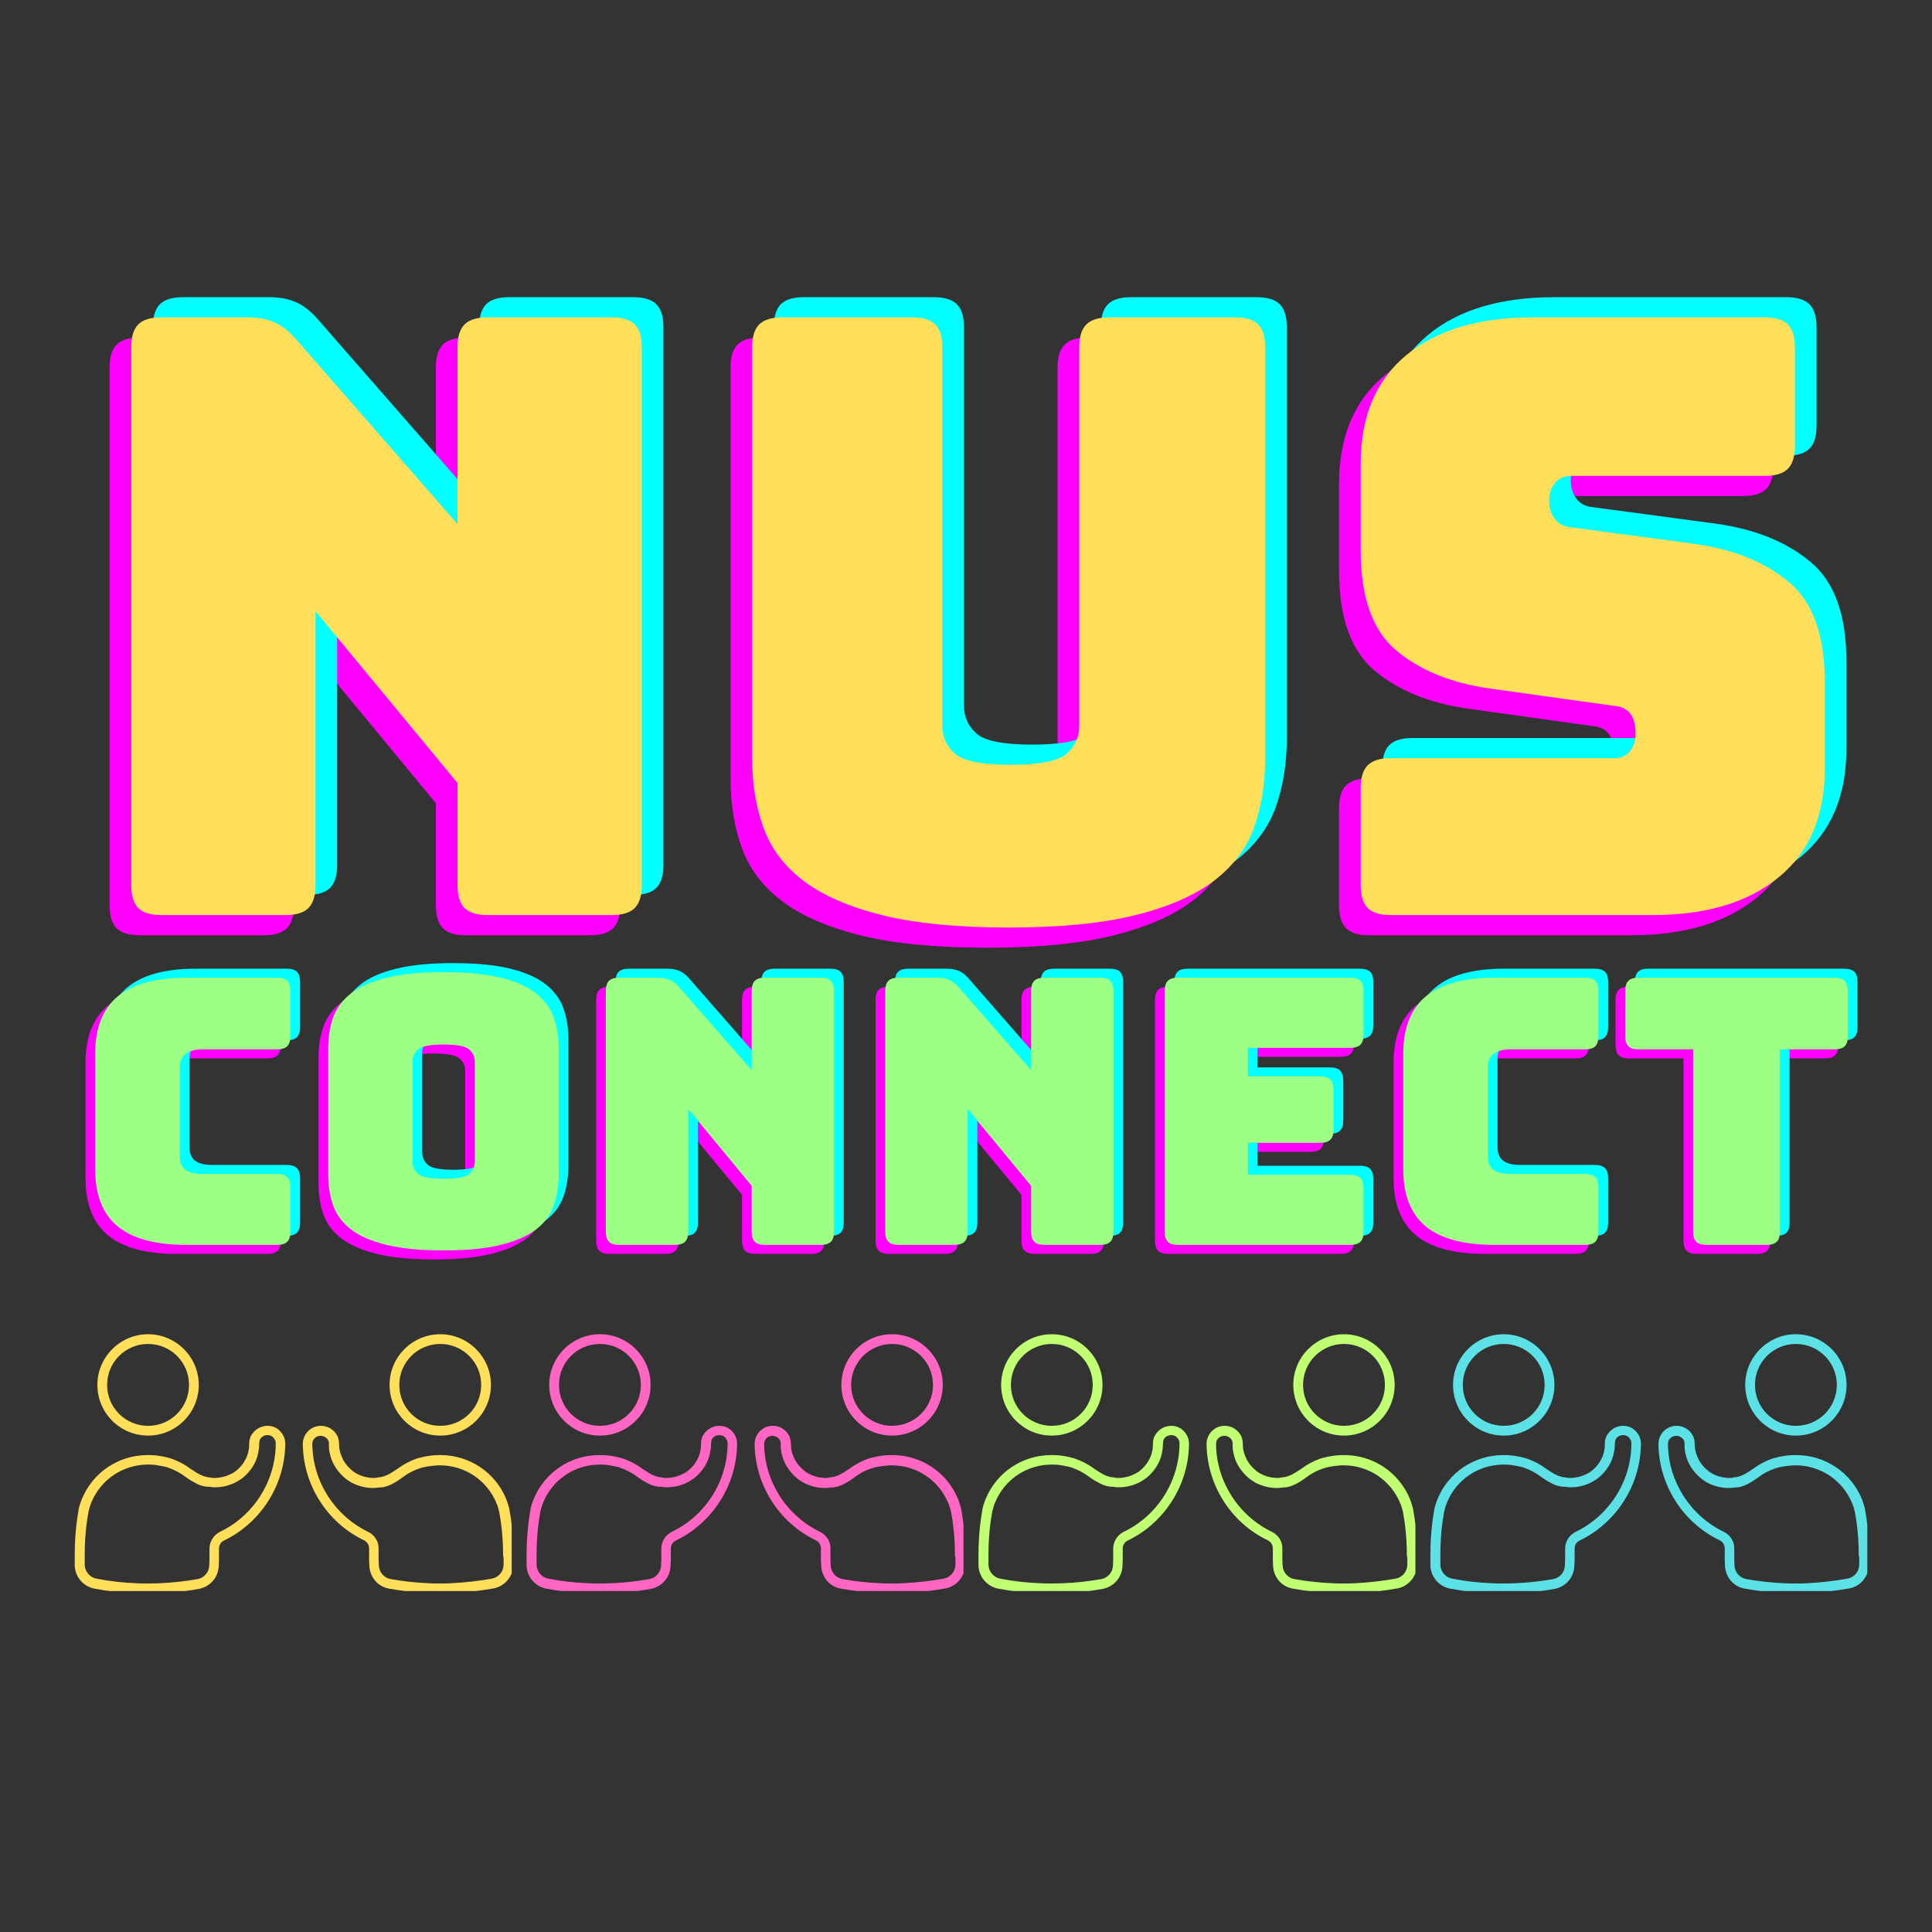 <svg xmlns="http://www.w3.org/2000/svg" xmlns:xlink="http://www.w3.org/1999/xlink" width="500" zoomAndPan="magnify" viewBox="0 0 375 375" height="500" preserveAspectRatio="xMidYMid meet" version="1.0"><rect x="0" y="0" width="375" height="375" fill="#333333" stroke="none"/><defs><g/><clipPath id="d075827323"><path d="M 14.348 258.973 L 99.316 258.973 L 99.316 308.816 L 14.348 308.816 Z M 14.348 258.973 " clip-rule="nonzero"/></clipPath><clipPath id="b17a1786f4"><path d="M 102.051 258.973 L 187.016 258.973 L 187.016 308.816 L 102.051 308.816 Z M 102.051 258.973 " clip-rule="nonzero"/></clipPath><clipPath id="09cb6045b5"><path d="M 189.766 258.973 L 274.73 258.973 L 274.73 308.816 L 189.766 308.816 Z M 189.766 258.973 " clip-rule="nonzero"/></clipPath><clipPath id="8ea3759729"><path d="M 277.48 258.973 L 362.445 258.973 L 362.445 308.816 L 277.48 308.816 Z M 277.48 258.973 " clip-rule="nonzero"/></clipPath></defs><g clip-path="url(#d075827323)"><path fill="#ffde59" d="M 51.918 276.754 C 50.594 276.754 49.41 277.465 48.746 278.648 L 48.699 278.695 C 48.465 279.262 48.32 279.828 48.367 280.445 C 48.367 280.871 48.32 281.25 48.227 281.676 C 48.086 282.383 47.801 283.094 47.375 283.754 C 46.996 284.371 46.477 284.938 45.91 285.41 C 45.625 285.648 45.293 285.883 44.965 286.027 C 43.922 286.594 42.691 286.875 41.465 286.875 C 41.32 286.875 41.18 286.875 41.086 286.828 L 40.848 286.781 C 40.754 286.781 40.613 286.781 40.516 286.734 C 40.375 286.734 40.234 286.734 40.141 286.688 C 39.715 286.594 39.289 286.449 38.91 286.262 C 38.246 285.93 37.586 285.504 36.969 285.078 C 35.836 284.227 34.559 283.566 33.188 283.094 C 32.996 283.047 32.809 283 32.668 282.949 C 32.523 282.902 32.43 282.902 32.289 282.855 C 31.91 282.762 31.484 282.668 31.105 282.621 C 30.348 282.477 29.543 282.43 28.742 282.43 C 28.691 282.43 28.691 282.43 28.645 282.43 C 23.016 282.43 18.004 285.789 15.875 290.992 C 15.641 291.605 15.402 292.27 15.262 292.977 L 15.262 293.027 C 15.164 293.594 15.07 294.207 14.977 294.824 C 14.645 297.141 14.504 299.551 14.504 301.918 C 14.504 302.25 14.504 302.578 14.504 302.91 C 14.504 303.242 14.504 303.527 14.504 303.902 C 14.598 306.078 16.16 307.926 18.336 308.352 C 21.031 308.871 23.773 309.152 26.469 309.25 C 27.227 309.297 27.984 309.297 28.691 309.297 C 29.496 309.297 30.254 309.297 30.918 309.25 C 33.469 309.152 36.07 308.871 38.625 308.398 C 40.801 307.973 42.363 306.176 42.457 303.953 C 42.504 303.242 42.504 302.531 42.504 301.871 L 42.504 300.547 C 42.504 299.883 42.883 299.316 43.449 299.031 C 50.641 295.578 55.32 288.199 55.367 280.207 C 55.367 279.262 54.992 278.41 54.328 277.75 C 53.715 277.086 52.816 276.754 51.918 276.754 Z M 42.691 297.328 C 41.465 297.945 40.66 299.223 40.66 300.594 L 40.66 301.871 C 40.66 302.531 40.66 303.195 40.613 303.855 C 40.566 305.18 39.617 306.27 38.344 306.504 C 35.883 306.93 33.375 307.215 30.918 307.309 C 30.301 307.309 29.543 307.355 28.742 307.355 C 27.984 307.355 27.32 307.355 26.613 307.309 C 23.965 307.215 21.316 306.93 18.715 306.41 C 17.438 306.176 16.488 305.039 16.441 303.762 C 16.441 303.43 16.441 303.102 16.441 302.77 C 16.441 302.438 16.441 302.152 16.441 301.824 C 16.441 299.551 16.586 297.234 16.914 295.012 C 17.012 294.445 17.105 293.875 17.199 293.309 C 17.34 292.742 17.484 292.223 17.719 291.652 C 19.566 287.16 23.867 284.273 28.742 284.273 C 28.789 284.273 28.789 284.273 28.836 284.273 C 29.496 284.273 30.207 284.324 30.867 284.465 C 31.199 284.512 31.531 284.605 31.863 284.652 C 32.004 284.699 32.145 284.75 32.289 284.75 C 32.43 284.797 32.617 284.844 32.715 284.891 C 33.895 285.316 34.984 285.883 35.977 286.641 C 36.688 287.16 37.395 287.586 38.152 287.965 C 38.672 288.25 39.289 288.438 39.855 288.531 C 40.094 288.578 40.281 288.578 40.469 288.578 C 40.566 288.578 40.613 288.578 40.707 288.578 L 40.895 288.625 C 41.086 288.625 41.273 288.676 41.512 288.676 C 43.07 288.723 44.586 288.344 45.91 287.633 C 46.336 287.398 46.762 287.113 47.141 286.828 C 47.895 286.215 48.512 285.504 49.031 284.699 C 49.551 283.898 49.93 283 50.117 282.004 C 50.215 281.484 50.309 280.965 50.309 280.398 L 50.309 280.301 C 50.309 279.973 50.355 279.688 50.449 279.402 C 50.734 278.883 51.301 278.551 51.918 278.551 C 52.344 278.551 52.77 278.695 53.051 279.023 C 53.336 279.309 53.523 279.734 53.523 280.113 C 53.523 287.492 49.219 294.207 42.691 297.328 Z M 28.742 278.648 C 34.18 278.648 38.578 274.25 38.578 268.809 C 38.578 263.371 34.133 258.973 28.742 258.973 C 23.348 258.973 18.902 263.371 18.902 268.809 C 18.902 274.25 23.301 278.648 28.742 278.648 Z M 28.742 260.863 C 33.141 260.863 36.688 264.41 36.688 268.809 C 36.688 273.207 33.141 276.754 28.742 276.754 C 24.34 276.754 20.793 273.207 20.793 268.809 C 20.793 264.41 24.34 260.863 28.742 260.863 Z M 99.168 294.777 C 99.074 294.16 98.977 293.594 98.883 293.027 L 98.883 292.977 C 98.742 292.316 98.504 291.652 98.27 290.992 C 96.141 285.789 91.125 282.43 85.496 282.43 C 84.648 282.43 83.844 282.477 83.039 282.621 C 82.66 282.668 82.234 282.762 81.855 282.855 C 81.715 282.902 81.621 282.902 81.477 282.949 C 81.289 283 81.098 283.047 80.91 283.094 C 79.586 283.566 78.309 284.227 77.172 285.078 C 76.559 285.504 75.895 285.93 75.234 286.262 C 74.855 286.449 74.43 286.594 74.004 286.688 C 73.91 286.688 73.77 286.734 73.625 286.734 C 73.531 286.734 73.391 286.734 73.297 286.781 L 73.059 286.828 C 72.918 286.828 72.82 286.875 72.68 286.875 C 71.449 286.875 70.27 286.594 69.227 286.027 C 68.895 285.836 68.566 285.648 68.281 285.363 C 67.715 284.891 67.195 284.324 66.816 283.707 C 66.438 283.094 66.152 282.383 65.965 281.676 C 65.871 281.297 65.82 280.871 65.82 280.445 C 65.82 279.828 65.727 279.262 65.492 278.695 L 65.445 278.648 C 64.828 277.465 63.598 276.754 62.32 276.754 C 62.32 276.754 62.273 276.754 62.273 276.754 C 60.383 276.754 58.82 278.27 58.773 280.207 C 58.82 288.199 63.504 295.578 70.695 298.984 C 71.262 299.27 71.641 299.883 71.641 300.547 L 71.641 301.824 C 71.641 302.484 71.641 303.195 71.688 303.902 C 71.781 306.129 73.344 307.973 75.52 308.352 C 78.07 308.824 80.625 309.059 83.227 309.203 C 83.891 309.203 84.648 309.25 85.449 309.25 C 86.16 309.25 86.918 309.25 87.672 309.203 C 90.418 309.105 93.16 308.777 95.855 308.301 C 97.984 307.879 99.547 306.031 99.641 303.809 C 99.641 303.477 99.641 303.195 99.641 302.863 C 99.641 302.531 99.641 302.203 99.641 301.871 C 99.641 299.504 99.5 297.094 99.168 294.777 Z M 97.75 302.816 C 97.75 303.148 97.75 303.477 97.75 303.762 C 97.699 305.086 96.754 306.176 95.477 306.41 C 92.875 306.883 90.227 307.168 87.531 307.309 C 86.82 307.355 86.16 307.355 85.402 307.355 C 84.648 307.355 83.891 307.355 83.273 307.309 C 80.77 307.215 78.309 306.93 75.848 306.504 C 74.523 306.27 73.578 305.18 73.531 303.809 C 73.484 303.148 73.484 302.531 73.484 301.824 L 73.484 300.594 C 73.531 299.223 72.727 297.945 71.449 297.328 C 64.922 294.16 60.668 287.492 60.621 280.254 C 60.621 279.355 61.328 278.695 62.227 278.695 C 62.844 278.695 63.41 279.023 63.695 279.547 C 63.836 279.828 63.883 280.16 63.836 280.445 L 63.836 280.539 C 63.836 281.059 63.883 281.625 64.023 282.148 C 64.215 283.094 64.594 283.992 65.113 284.797 C 65.633 285.602 66.246 286.309 67.004 286.926 C 67.383 287.254 67.809 287.492 68.234 287.777 C 69.605 288.484 71.121 288.863 72.633 288.816 C 72.82 288.816 73.012 288.77 73.246 288.77 L 73.438 288.723 C 73.531 288.723 73.578 288.723 73.672 288.723 C 73.863 288.723 74.051 288.676 74.289 288.676 C 74.902 288.578 75.473 288.344 75.992 288.105 C 76.746 287.727 77.457 287.254 78.168 286.734 C 79.16 285.977 80.246 285.41 81.383 285.031 C 81.523 284.984 81.715 284.938 81.855 284.891 C 81.996 284.844 82.141 284.797 82.234 284.797 C 82.566 284.699 82.898 284.652 83.227 284.605 C 83.938 284.512 84.648 284.418 85.355 284.418 C 90.227 284.418 94.531 287.301 96.375 291.797 C 96.613 292.316 96.754 292.883 96.898 293.449 C 96.992 294.02 97.086 294.586 97.18 295.152 C 97.512 297.426 97.652 299.695 97.652 301.965 C 97.75 302.152 97.75 302.484 97.75 302.816 Z M 85.449 278.648 C 90.891 278.648 95.289 274.25 95.289 268.809 C 95.289 263.371 90.844 258.973 85.449 258.973 C 80.059 258.973 75.613 263.371 75.613 268.809 C 75.613 274.25 80.012 278.648 85.449 278.648 Z M 85.449 260.863 C 89.848 260.863 93.398 264.41 93.398 268.809 C 93.398 273.207 89.848 276.754 85.449 276.754 C 81.051 276.754 77.504 273.207 77.504 268.809 C 77.504 264.41 81.051 260.863 85.449 260.863 Z M 85.449 260.863 " fill-opacity="1" fill-rule="nonzero"/></g><g fill="#ff00ff" fill-opacity="1"><g transform="translate(10.151, 181.531)"><g><path d="M 41.094 0 L 16.922 0 C 14.879 0 13.398 -0.453 12.484 -1.359 C 11.578 -2.273 11.125 -3.754 11.125 -5.797 L 11.125 -110.219 C 11.125 -112.258 11.578 -113.734 12.484 -114.641 C 13.398 -115.555 14.879 -116.016 16.922 -116.016 L 33.672 -116.016 C 35.711 -116.016 37.457 -115.691 38.906 -115.047 C 40.363 -114.41 41.789 -113.285 43.188 -111.672 L 74.453 -75.891 L 74.453 -110.219 C 74.453 -112.258 74.906 -113.734 75.812 -114.641 C 76.727 -115.555 78.207 -116.016 80.25 -116.016 L 104.422 -116.016 C 106.461 -116.016 107.938 -115.555 108.844 -114.641 C 109.758 -113.734 110.219 -112.258 110.219 -110.219 L 110.219 -5.797 C 110.219 -3.754 109.758 -2.273 108.844 -1.359 C 107.938 -0.453 106.461 0 104.422 0 L 80.25 0 C 78.207 0 76.727 -0.453 75.812 -1.359 C 74.906 -2.273 74.453 -3.754 74.453 -5.797 L 74.453 -25.625 L 46.891 -58.984 L 46.891 -5.797 C 46.891 -3.754 46.43 -2.273 45.516 -1.359 C 44.609 -0.453 43.133 0 41.094 0 Z M 41.094 0 "/></g></g></g><g fill="#ff00ff" fill-opacity="1"><g transform="translate(131.486, 181.531)"><g><path d="M 109.891 -30.453 C 109.891 -25.516 109.164 -21.031 107.719 -17 C 106.27 -12.969 103.691 -9.531 99.984 -6.688 C 96.273 -3.844 91.195 -1.613 84.75 0 C 78.312 1.613 70.098 2.422 60.109 2.422 C 50.117 2.422 41.898 1.613 35.453 0 C 29.004 -1.613 23.926 -3.844 20.219 -6.688 C 16.508 -9.531 13.93 -12.969 12.484 -17 C 11.035 -21.031 10.312 -25.516 10.312 -30.453 L 10.312 -110.219 C 10.312 -112.258 10.766 -113.734 11.672 -114.641 C 12.586 -115.555 14.066 -116.016 16.109 -116.016 L 41.406 -116.016 C 43.445 -116.016 44.926 -115.555 45.844 -114.641 C 46.758 -113.734 47.219 -112.258 47.219 -110.219 L 47.219 -36.734 C 47.219 -34.586 48.02 -32.789 49.625 -31.344 C 51.238 -29.895 54.836 -29.172 60.422 -29.172 C 66.117 -29.172 69.77 -29.895 71.375 -31.344 C 72.988 -32.789 73.797 -34.586 73.797 -36.734 L 73.797 -110.219 C 73.797 -112.258 74.254 -113.734 75.172 -114.641 C 76.086 -115.555 77.566 -116.016 79.609 -116.016 L 104.094 -116.016 C 106.133 -116.016 107.609 -115.555 108.516 -114.641 C 109.43 -113.734 109.891 -112.258 109.891 -110.219 Z M 109.891 -30.453 "/></g></g></g><g fill="#ff00ff" fill-opacity="1"><g transform="translate(251.693, 181.531)"><g><path d="M 64.938 0 L 14.016 0 C 11.973 0 10.492 -0.453 9.578 -1.359 C 8.672 -2.273 8.219 -3.754 8.219 -5.797 L 8.219 -24.656 C 8.219 -26.695 8.672 -28.172 9.578 -29.078 C 10.492 -29.992 11.973 -30.453 14.016 -30.453 L 57.359 -30.453 C 58.754 -30.453 59.801 -30.906 60.5 -31.812 C 61.207 -32.727 61.562 -33.832 61.562 -35.125 C 61.562 -36.957 61.207 -38.301 60.5 -39.156 C 59.801 -40.02 58.754 -40.504 57.359 -40.609 L 33.188 -43.984 C 25.676 -45.066 19.633 -47.539 15.062 -51.406 C 10.5 -55.27 8.219 -61.711 8.219 -70.734 L 8.219 -87.656 C 8.219 -96.789 11.172 -103.801 17.078 -108.688 C 22.984 -113.57 31.148 -116.016 41.578 -116.016 L 86.688 -116.016 C 88.727 -116.016 90.207 -115.555 91.125 -114.641 C 92.039 -113.734 92.5 -112.258 92.5 -110.219 L 92.5 -91.047 C 92.5 -89.004 92.039 -87.523 91.125 -86.609 C 90.207 -85.703 88.727 -85.25 86.688 -85.25 L 49.141 -85.25 C 47.742 -85.25 46.672 -84.789 45.922 -83.875 C 45.172 -82.957 44.797 -81.801 44.797 -80.406 C 44.797 -79.008 45.172 -77.828 45.922 -76.859 C 46.672 -75.891 47.742 -75.352 49.141 -75.25 L 73.156 -72.031 C 80.676 -70.957 86.742 -68.484 91.359 -64.609 C 95.984 -60.742 98.297 -54.301 98.297 -45.281 L 98.297 -28.359 C 98.297 -19.223 95.312 -12.211 89.344 -7.328 C 83.383 -2.441 75.25 0 64.938 0 Z M 64.938 0 "/></g></g></g><g fill="#00ffff" fill-opacity="1"><g transform="translate(18.548, 173.701)"><g><path d="M 41.094 0 L 16.922 0 C 14.879 0 13.398 -0.453 12.484 -1.359 C 11.578 -2.273 11.125 -3.754 11.125 -5.797 L 11.125 -110.219 C 11.125 -112.258 11.578 -113.734 12.484 -114.641 C 13.398 -115.555 14.879 -116.016 16.922 -116.016 L 33.672 -116.016 C 35.711 -116.016 37.457 -115.691 38.906 -115.047 C 40.363 -114.41 41.789 -113.285 43.188 -111.672 L 74.453 -75.891 L 74.453 -110.219 C 74.453 -112.258 74.906 -113.734 75.812 -114.641 C 76.727 -115.555 78.207 -116.016 80.25 -116.016 L 104.422 -116.016 C 106.461 -116.016 107.938 -115.555 108.844 -114.641 C 109.758 -113.734 110.219 -112.258 110.219 -110.219 L 110.219 -5.797 C 110.219 -3.754 109.758 -2.273 108.844 -1.359 C 107.938 -0.453 106.461 0 104.422 0 L 80.25 0 C 78.207 0 76.727 -0.453 75.812 -1.359 C 74.906 -2.273 74.453 -3.754 74.453 -5.797 L 74.453 -25.625 L 46.891 -58.984 L 46.891 -5.797 C 46.891 -3.754 46.43 -2.273 45.516 -1.359 C 44.609 -0.453 43.133 0 41.094 0 Z M 41.094 0 "/></g></g></g><g fill="#00ffff" fill-opacity="1"><g transform="translate(139.883, 173.701)"><g><path d="M 109.891 -30.453 C 109.891 -25.516 109.164 -21.031 107.719 -17 C 106.27 -12.969 103.691 -9.531 99.984 -6.688 C 96.273 -3.844 91.195 -1.613 84.75 0 C 78.312 1.613 70.098 2.422 60.109 2.422 C 50.117 2.422 41.898 1.613 35.453 0 C 29.004 -1.613 23.926 -3.844 20.219 -6.688 C 16.508 -9.531 13.93 -12.969 12.484 -17 C 11.035 -21.031 10.312 -25.516 10.312 -30.453 L 10.312 -110.219 C 10.312 -112.258 10.766 -113.734 11.672 -114.641 C 12.586 -115.555 14.066 -116.016 16.109 -116.016 L 41.406 -116.016 C 43.445 -116.016 44.926 -115.555 45.844 -114.641 C 46.758 -113.734 47.219 -112.258 47.219 -110.219 L 47.219 -36.734 C 47.219 -34.586 48.02 -32.789 49.625 -31.344 C 51.238 -29.895 54.836 -29.172 60.422 -29.172 C 66.117 -29.172 69.77 -29.895 71.375 -31.344 C 72.988 -32.789 73.797 -34.586 73.797 -36.734 L 73.797 -110.219 C 73.797 -112.258 74.254 -113.734 75.172 -114.641 C 76.086 -115.555 77.566 -116.016 79.609 -116.016 L 104.094 -116.016 C 106.133 -116.016 107.609 -115.555 108.516 -114.641 C 109.43 -113.734 109.891 -112.258 109.891 -110.219 Z M 109.891 -30.453 "/></g></g></g><g fill="#00ffff" fill-opacity="1"><g transform="translate(260.09, 173.701)"><g><path d="M 64.938 0 L 14.016 0 C 11.973 0 10.492 -0.453 9.578 -1.359 C 8.672 -2.273 8.219 -3.754 8.219 -5.797 L 8.219 -24.656 C 8.219 -26.695 8.672 -28.172 9.578 -29.078 C 10.492 -29.992 11.973 -30.453 14.016 -30.453 L 57.359 -30.453 C 58.754 -30.453 59.801 -30.906 60.5 -31.812 C 61.207 -32.727 61.562 -33.832 61.562 -35.125 C 61.562 -36.957 61.207 -38.301 60.5 -39.156 C 59.801 -40.02 58.754 -40.504 57.359 -40.609 L 33.188 -43.984 C 25.676 -45.066 19.633 -47.539 15.062 -51.406 C 10.5 -55.27 8.219 -61.711 8.219 -70.734 L 8.219 -87.656 C 8.219 -96.789 11.172 -103.801 17.078 -108.688 C 22.984 -113.57 31.148 -116.016 41.578 -116.016 L 86.688 -116.016 C 88.727 -116.016 90.207 -115.555 91.125 -114.641 C 92.039 -113.734 92.5 -112.258 92.5 -110.219 L 92.5 -91.047 C 92.5 -89.004 92.039 -87.523 91.125 -86.609 C 90.207 -85.703 88.727 -85.25 86.688 -85.25 L 49.141 -85.25 C 47.742 -85.25 46.672 -84.789 45.922 -83.875 C 45.172 -82.957 44.797 -81.801 44.797 -80.406 C 44.797 -79.008 45.172 -77.828 45.922 -76.859 C 46.672 -75.891 47.742 -75.352 49.141 -75.25 L 73.156 -72.031 C 80.676 -70.957 86.742 -68.484 91.359 -64.609 C 95.984 -60.742 98.297 -54.301 98.297 -45.281 L 98.297 -28.359 C 98.297 -19.223 95.312 -12.211 89.344 -7.328 C 83.383 -2.441 75.25 0 64.938 0 Z M 64.938 0 "/></g></g></g><g fill="#ffde59" fill-opacity="1"><g transform="translate(14.35, 177.616)"><g><path d="M 41.094 0 L 16.922 0 C 14.879 0 13.398 -0.453 12.484 -1.359 C 11.578 -2.273 11.125 -3.754 11.125 -5.797 L 11.125 -110.219 C 11.125 -112.258 11.578 -113.734 12.484 -114.641 C 13.398 -115.555 14.879 -116.016 16.922 -116.016 L 33.672 -116.016 C 35.711 -116.016 37.457 -115.691 38.906 -115.047 C 40.363 -114.41 41.789 -113.285 43.188 -111.672 L 74.453 -75.891 L 74.453 -110.219 C 74.453 -112.258 74.906 -113.734 75.812 -114.641 C 76.727 -115.555 78.207 -116.016 80.25 -116.016 L 104.422 -116.016 C 106.461 -116.016 107.938 -115.555 108.844 -114.641 C 109.758 -113.734 110.219 -112.258 110.219 -110.219 L 110.219 -5.797 C 110.219 -3.754 109.758 -2.273 108.844 -1.359 C 107.938 -0.453 106.461 0 104.422 0 L 80.25 0 C 78.207 0 76.727 -0.453 75.812 -1.359 C 74.906 -2.273 74.453 -3.754 74.453 -5.797 L 74.453 -25.625 L 46.891 -58.984 L 46.891 -5.797 C 46.891 -3.754 46.43 -2.273 45.516 -1.359 C 44.609 -0.453 43.133 0 41.094 0 Z M 41.094 0 "/></g></g></g><g fill="#ffde59" fill-opacity="1"><g transform="translate(135.685, 177.616)"><g><path d="M 109.891 -30.453 C 109.891 -25.516 109.164 -21.031 107.719 -17 C 106.27 -12.969 103.691 -9.531 99.984 -6.688 C 96.273 -3.844 91.195 -1.613 84.75 0 C 78.312 1.613 70.098 2.422 60.109 2.422 C 50.117 2.422 41.898 1.613 35.453 0 C 29.004 -1.613 23.926 -3.844 20.219 -6.688 C 16.508 -9.531 13.93 -12.969 12.484 -17 C 11.035 -21.031 10.312 -25.516 10.312 -30.453 L 10.312 -110.219 C 10.312 -112.258 10.766 -113.734 11.672 -114.641 C 12.586 -115.555 14.066 -116.016 16.109 -116.016 L 41.406 -116.016 C 43.445 -116.016 44.926 -115.555 45.844 -114.641 C 46.758 -113.734 47.219 -112.258 47.219 -110.219 L 47.219 -36.734 C 47.219 -34.586 48.02 -32.789 49.625 -31.344 C 51.238 -29.895 54.836 -29.172 60.422 -29.172 C 66.117 -29.172 69.77 -29.895 71.375 -31.344 C 72.988 -32.789 73.797 -34.586 73.797 -36.734 L 73.797 -110.219 C 73.797 -112.258 74.254 -113.734 75.172 -114.641 C 76.086 -115.555 77.566 -116.016 79.609 -116.016 L 104.094 -116.016 C 106.133 -116.016 107.609 -115.555 108.516 -114.641 C 109.43 -113.734 109.891 -112.258 109.891 -110.219 Z M 109.891 -30.453 "/></g></g></g><g fill="#ffde59" fill-opacity="1"><g transform="translate(255.892, 177.616)"><g><path d="M 64.938 0 L 14.016 0 C 11.973 0 10.492 -0.453 9.578 -1.359 C 8.672 -2.273 8.219 -3.754 8.219 -5.797 L 8.219 -24.656 C 8.219 -26.695 8.672 -28.172 9.578 -29.078 C 10.492 -29.992 11.973 -30.453 14.016 -30.453 L 57.359 -30.453 C 58.754 -30.453 59.801 -30.906 60.5 -31.812 C 61.207 -32.727 61.562 -33.832 61.562 -35.125 C 61.562 -36.957 61.207 -38.301 60.5 -39.156 C 59.801 -40.02 58.754 -40.504 57.359 -40.609 L 33.188 -43.984 C 25.676 -45.066 19.633 -47.539 15.062 -51.406 C 10.5 -55.27 8.219 -61.711 8.219 -70.734 L 8.219 -87.656 C 8.219 -96.789 11.172 -103.801 17.078 -108.688 C 22.984 -113.57 31.148 -116.016 41.578 -116.016 L 86.688 -116.016 C 88.727 -116.016 90.207 -115.555 91.125 -114.641 C 92.039 -113.734 92.5 -112.258 92.5 -110.219 L 92.5 -91.047 C 92.5 -89.004 92.039 -87.523 91.125 -86.609 C 90.207 -85.703 88.727 -85.25 86.688 -85.25 L 49.141 -85.25 C 47.742 -85.25 46.672 -84.789 45.922 -83.875 C 45.172 -82.957 44.797 -81.801 44.797 -80.406 C 44.797 -79.008 45.172 -77.828 45.922 -76.859 C 46.672 -75.891 47.742 -75.352 49.141 -75.25 L 73.156 -72.031 C 80.676 -70.957 86.742 -68.484 91.359 -64.609 C 95.984 -60.742 98.297 -54.301 98.297 -45.281 L 98.297 -28.359 C 98.297 -19.223 95.312 -12.211 89.344 -7.328 C 83.383 -2.441 75.25 0 64.938 0 Z M 64.938 0 "/></g></g></g><g fill="#ff00ff" fill-opacity="1"><g transform="translate(12.431, 243.38)"><g><path d="M 39.469 0 L 21.891 0 C 15.891 0 11.438 -1.195 8.531 -3.594 C 5.625 -6 4.172 -9.695 4.172 -14.688 L 4.172 -37.094 C 4.172 -42.094 5.625 -45.801 8.531 -48.219 C 11.438 -50.645 15.891 -51.859 21.891 -51.859 L 39.469 -51.859 C 40.383 -51.859 41.047 -51.656 41.453 -51.25 C 41.859 -50.844 42.062 -50.18 42.062 -49.266 L 42.062 -40.547 C 42.062 -39.641 41.859 -38.977 41.453 -38.562 C 41.047 -38.156 40.383 -37.953 39.469 -37.953 L 25 -37.953 C 23.508 -37.953 22.398 -37.648 21.672 -37.047 C 20.953 -36.453 20.594 -35.555 20.594 -34.359 L 20.594 -17.219 C 20.594 -16.02 20.953 -15.145 21.672 -14.594 C 22.398 -14.039 23.508 -13.766 25 -13.766 L 39.469 -13.766 C 40.383 -13.766 41.047 -13.555 41.453 -13.141 C 41.859 -12.734 42.062 -12.078 42.062 -11.172 L 42.062 -2.594 C 42.062 -1.676 41.859 -1.016 41.453 -0.609 C 41.047 -0.203 40.383 0 39.469 0 Z M 39.469 0 "/></g></g></g><g fill="#ff00ff" fill-opacity="1"><g transform="translate(57.663, 243.38)"><g><path d="M 48.906 -13.609 C 48.906 -11.398 48.582 -9.395 47.938 -7.594 C 47.289 -5.789 46.141 -4.254 44.484 -2.984 C 42.828 -1.711 40.547 -0.719 37.641 0 C 34.734 0.719 31.047 1.078 26.578 1.078 C 22.109 1.078 18.41 0.719 15.484 0 C 12.555 -0.719 10.266 -1.711 8.609 -2.984 C 6.953 -4.254 5.797 -5.789 5.141 -7.594 C 4.492 -9.395 4.172 -11.398 4.172 -13.609 L 4.172 -38.172 C 4.172 -40.379 4.492 -42.383 5.141 -44.188 C 5.797 -45.988 6.953 -47.535 8.609 -48.828 C 10.266 -50.129 12.555 -51.141 15.484 -51.859 C 18.41 -52.578 22.109 -52.938 26.578 -52.938 C 31.047 -52.938 34.734 -52.578 37.641 -51.859 C 40.547 -51.141 42.828 -50.129 44.484 -48.828 C 46.141 -47.535 47.289 -45.988 47.938 -44.188 C 48.582 -42.383 48.906 -40.379 48.906 -38.172 Z M 20.531 -16.203 C 20.531 -15.242 20.891 -14.441 21.609 -13.797 C 22.328 -13.148 23.984 -12.828 26.578 -12.828 C 29.172 -12.828 30.828 -13.148 31.547 -13.797 C 32.266 -14.441 32.625 -15.242 32.625 -16.203 L 32.625 -35.578 C 32.625 -36.492 32.266 -37.273 31.547 -37.922 C 30.828 -38.566 29.172 -38.891 26.578 -38.891 C 23.984 -38.891 22.328 -38.566 21.609 -37.922 C 20.891 -37.273 20.531 -36.492 20.531 -35.578 Z M 20.531 -16.203 "/></g></g></g><g fill="#ff00ff" fill-opacity="1"><g transform="translate(110.747, 243.38)"><g><path d="M 18.375 0 L 7.562 0 C 6.645 0 5.984 -0.203 5.578 -0.609 C 5.172 -1.016 4.969 -1.676 4.969 -2.594 L 4.969 -49.266 C 4.969 -50.18 5.172 -50.844 5.578 -51.25 C 5.984 -51.656 6.645 -51.859 7.562 -51.859 L 15.047 -51.859 C 15.961 -51.859 16.742 -51.711 17.391 -51.422 C 18.047 -51.141 18.68 -50.641 19.297 -49.922 L 33.281 -33.922 L 33.281 -49.266 C 33.281 -50.18 33.484 -50.844 33.891 -51.25 C 34.297 -51.656 34.957 -51.859 35.875 -51.859 L 46.672 -51.859 C 47.586 -51.859 48.25 -51.656 48.656 -51.25 C 49.062 -50.844 49.266 -50.18 49.266 -49.266 L 49.266 -2.594 C 49.266 -1.676 49.062 -1.016 48.656 -0.609 C 48.25 -0.203 47.586 0 46.672 0 L 35.875 0 C 34.957 0 34.297 -0.203 33.891 -0.609 C 33.484 -1.016 33.281 -1.676 33.281 -2.594 L 33.281 -11.453 L 20.969 -26.359 L 20.969 -2.594 C 20.969 -1.676 20.758 -1.016 20.344 -0.609 C 19.938 -0.203 19.281 0 18.375 0 Z M 18.375 0 "/></g></g></g><g fill="#ff00ff" fill-opacity="1"><g transform="translate(164.984, 243.38)"><g><path d="M 18.375 0 L 7.562 0 C 6.645 0 5.984 -0.203 5.578 -0.609 C 5.172 -1.016 4.969 -1.676 4.969 -2.594 L 4.969 -49.266 C 4.969 -50.18 5.172 -50.844 5.578 -51.25 C 5.984 -51.656 6.645 -51.859 7.562 -51.859 L 15.047 -51.859 C 15.961 -51.859 16.742 -51.711 17.391 -51.422 C 18.047 -51.141 18.68 -50.641 19.297 -49.922 L 33.281 -33.922 L 33.281 -49.266 C 33.281 -50.18 33.484 -50.844 33.891 -51.25 C 34.297 -51.656 34.957 -51.859 35.875 -51.859 L 46.672 -51.859 C 47.586 -51.859 48.25 -51.656 48.656 -51.25 C 49.062 -50.844 49.266 -50.18 49.266 -49.266 L 49.266 -2.594 C 49.266 -1.676 49.062 -1.016 48.656 -0.609 C 48.25 -0.203 47.586 0 46.672 0 L 35.875 0 C 34.957 0 34.297 -0.203 33.891 -0.609 C 33.484 -1.016 33.281 -1.676 33.281 -2.594 L 33.281 -11.453 L 20.969 -26.359 L 20.969 -2.594 C 20.969 -1.676 20.758 -1.016 20.344 -0.609 C 19.938 -0.203 19.281 0 18.375 0 Z M 18.375 0 "/></g></g></g><g fill="#ff00ff" fill-opacity="1"><g transform="translate(219.22, 243.38)"><g><path d="M 40.984 0 L 7.562 0 C 6.645 0 5.984 -0.203 5.578 -0.609 C 5.172 -1.016 4.969 -1.676 4.969 -2.594 L 4.969 -49.266 C 4.969 -50.18 5.172 -50.844 5.578 -51.25 C 5.984 -51.656 6.645 -51.859 7.562 -51.859 L 40.984 -51.859 C 41.898 -51.859 42.562 -51.656 42.969 -51.25 C 43.375 -50.844 43.578 -50.18 43.578 -49.266 L 43.578 -40.844 C 43.578 -39.926 43.375 -39.266 42.969 -38.859 C 42.562 -38.453 41.898 -38.25 40.984 -38.25 L 21.109 -38.25 L 21.109 -32.703 L 35.156 -32.703 C 36.062 -32.703 36.719 -32.5 37.125 -32.094 C 37.539 -31.688 37.75 -31.023 37.75 -30.109 L 37.75 -22.406 C 37.75 -21.488 37.539 -20.828 37.125 -20.422 C 36.719 -20.016 36.062 -19.812 35.156 -19.812 L 21.109 -19.812 L 21.109 -13.609 L 40.984 -13.609 C 41.898 -13.609 42.562 -13.406 42.969 -13 C 43.375 -12.594 43.578 -11.93 43.578 -11.016 L 43.578 -2.594 C 43.578 -1.676 43.375 -1.016 42.969 -0.609 C 42.562 -0.203 41.898 0 40.984 0 Z M 40.984 0 "/></g></g></g><g fill="#ff00ff" fill-opacity="1"><g transform="translate(266.325, 243.38)"><g><path d="M 39.469 0 L 21.891 0 C 15.891 0 11.438 -1.195 8.531 -3.594 C 5.625 -6 4.172 -9.695 4.172 -14.688 L 4.172 -37.094 C 4.172 -42.094 5.625 -45.801 8.531 -48.219 C 11.438 -50.645 15.891 -51.859 21.891 -51.859 L 39.469 -51.859 C 40.383 -51.859 41.047 -51.656 41.453 -51.25 C 41.859 -50.844 42.062 -50.18 42.062 -49.266 L 42.062 -40.547 C 42.062 -39.641 41.859 -38.977 41.453 -38.562 C 41.047 -38.156 40.383 -37.953 39.469 -37.953 L 25 -37.953 C 23.508 -37.953 22.398 -37.648 21.672 -37.047 C 20.953 -36.453 20.594 -35.555 20.594 -34.359 L 20.594 -17.219 C 20.594 -16.02 20.953 -15.145 21.672 -14.594 C 22.398 -14.039 23.508 -13.766 25 -13.766 L 39.469 -13.766 C 40.383 -13.766 41.047 -13.555 41.453 -13.141 C 41.859 -12.734 42.062 -12.078 42.062 -11.172 L 42.062 -2.594 C 42.062 -1.676 41.859 -1.016 41.453 -0.609 C 41.047 -0.203 40.383 0 39.469 0 Z M 39.469 0 "/></g></g></g><g fill="#ff00ff" fill-opacity="1"><g transform="translate(311.558, 243.38)"><g><path d="M 29.453 0 L 17.797 0 C 16.879 0 16.219 -0.203 15.812 -0.609 C 15.406 -1.016 15.203 -1.676 15.203 -2.594 L 15.203 -37.953 L 4.609 -37.953 C 3.691 -37.953 3.031 -38.156 2.625 -38.562 C 2.219 -38.977 2.016 -39.641 2.016 -40.547 L 2.016 -49.266 C 2.016 -50.18 2.219 -50.844 2.625 -51.25 C 3.031 -51.656 3.691 -51.859 4.609 -51.859 L 42.641 -51.859 C 43.555 -51.859 44.219 -51.656 44.625 -51.25 C 45.031 -50.844 45.234 -50.18 45.234 -49.266 L 45.234 -40.547 C 45.234 -39.641 45.031 -38.977 44.625 -38.562 C 44.219 -38.156 43.555 -37.953 42.641 -37.953 L 32.047 -37.953 L 32.047 -2.594 C 32.047 -1.676 31.844 -1.016 31.438 -0.609 C 31.031 -0.203 30.367 0 29.453 0 Z M 29.453 0 "/></g></g></g><g fill="#00ffff" fill-opacity="1"><g transform="translate(16.184, 239.879)"><g><path d="M 39.469 0 L 21.891 0 C 15.891 0 11.438 -1.195 8.531 -3.594 C 5.625 -6 4.172 -9.695 4.172 -14.688 L 4.172 -37.094 C 4.172 -42.094 5.625 -45.801 8.531 -48.219 C 11.438 -50.645 15.891 -51.859 21.891 -51.859 L 39.469 -51.859 C 40.383 -51.859 41.047 -51.656 41.453 -51.25 C 41.859 -50.844 42.062 -50.18 42.062 -49.266 L 42.062 -40.547 C 42.062 -39.641 41.859 -38.977 41.453 -38.562 C 41.047 -38.156 40.383 -37.953 39.469 -37.953 L 25 -37.953 C 23.508 -37.953 22.398 -37.648 21.672 -37.047 C 20.953 -36.453 20.594 -35.555 20.594 -34.359 L 20.594 -17.219 C 20.594 -16.02 20.953 -15.145 21.672 -14.594 C 22.398 -14.039 23.508 -13.766 25 -13.766 L 39.469 -13.766 C 40.383 -13.766 41.047 -13.555 41.453 -13.141 C 41.859 -12.734 42.062 -12.078 42.062 -11.172 L 42.062 -2.594 C 42.062 -1.676 41.859 -1.016 41.453 -0.609 C 41.047 -0.203 40.383 0 39.469 0 Z M 39.469 0 "/></g></g></g><g fill="#00ffff" fill-opacity="1"><g transform="translate(61.417, 239.879)"><g><path d="M 48.906 -13.609 C 48.906 -11.398 48.582 -9.395 47.938 -7.594 C 47.289 -5.789 46.141 -4.254 44.484 -2.984 C 42.828 -1.711 40.547 -0.719 37.641 0 C 34.734 0.719 31.047 1.078 26.578 1.078 C 22.109 1.078 18.41 0.719 15.484 0 C 12.555 -0.719 10.266 -1.711 8.609 -2.984 C 6.953 -4.254 5.797 -5.789 5.141 -7.594 C 4.492 -9.395 4.172 -11.398 4.172 -13.609 L 4.172 -38.172 C 4.172 -40.379 4.492 -42.383 5.141 -44.188 C 5.797 -45.988 6.953 -47.535 8.609 -48.828 C 10.266 -50.129 12.555 -51.141 15.484 -51.859 C 18.41 -52.578 22.109 -52.938 26.578 -52.938 C 31.047 -52.938 34.734 -52.578 37.641 -51.859 C 40.547 -51.141 42.828 -50.129 44.484 -48.828 C 46.141 -47.535 47.289 -45.988 47.938 -44.188 C 48.582 -42.383 48.906 -40.379 48.906 -38.172 Z M 20.531 -16.203 C 20.531 -15.242 20.891 -14.441 21.609 -13.797 C 22.328 -13.148 23.984 -12.828 26.578 -12.828 C 29.172 -12.828 30.828 -13.148 31.547 -13.797 C 32.266 -14.441 32.625 -15.242 32.625 -16.203 L 32.625 -35.578 C 32.625 -36.492 32.266 -37.273 31.547 -37.922 C 30.828 -38.566 29.172 -38.891 26.578 -38.891 C 23.984 -38.891 22.328 -38.566 21.609 -37.922 C 20.891 -37.273 20.531 -36.492 20.531 -35.578 Z M 20.531 -16.203 "/></g></g></g><g fill="#00ffff" fill-opacity="1"><g transform="translate(114.501, 239.879)"><g><path d="M 18.375 0 L 7.562 0 C 6.645 0 5.984 -0.203 5.578 -0.609 C 5.172 -1.016 4.969 -1.676 4.969 -2.594 L 4.969 -49.266 C 4.969 -50.18 5.172 -50.844 5.578 -51.25 C 5.984 -51.656 6.645 -51.859 7.562 -51.859 L 15.047 -51.859 C 15.961 -51.859 16.742 -51.711 17.391 -51.422 C 18.047 -51.141 18.68 -50.641 19.297 -49.922 L 33.281 -33.922 L 33.281 -49.266 C 33.281 -50.18 33.484 -50.844 33.891 -51.25 C 34.297 -51.656 34.957 -51.859 35.875 -51.859 L 46.672 -51.859 C 47.586 -51.859 48.25 -51.656 48.656 -51.25 C 49.062 -50.844 49.266 -50.18 49.266 -49.266 L 49.266 -2.594 C 49.266 -1.676 49.062 -1.016 48.656 -0.609 C 48.25 -0.203 47.586 0 46.672 0 L 35.875 0 C 34.957 0 34.297 -0.203 33.891 -0.609 C 33.484 -1.016 33.281 -1.676 33.281 -2.594 L 33.281 -11.453 L 20.969 -26.359 L 20.969 -2.594 C 20.969 -1.676 20.758 -1.016 20.344 -0.609 C 19.938 -0.203 19.281 0 18.375 0 Z M 18.375 0 "/></g></g></g><g fill="#00ffff" fill-opacity="1"><g transform="translate(168.737, 239.879)"><g><path d="M 18.375 0 L 7.562 0 C 6.645 0 5.984 -0.203 5.578 -0.609 C 5.172 -1.016 4.969 -1.676 4.969 -2.594 L 4.969 -49.266 C 4.969 -50.18 5.172 -50.844 5.578 -51.25 C 5.984 -51.656 6.645 -51.859 7.562 -51.859 L 15.047 -51.859 C 15.961 -51.859 16.742 -51.711 17.391 -51.422 C 18.047 -51.141 18.68 -50.641 19.297 -49.922 L 33.281 -33.922 L 33.281 -49.266 C 33.281 -50.18 33.484 -50.844 33.891 -51.25 C 34.297 -51.656 34.957 -51.859 35.875 -51.859 L 46.672 -51.859 C 47.586 -51.859 48.25 -51.656 48.656 -51.25 C 49.062 -50.844 49.266 -50.18 49.266 -49.266 L 49.266 -2.594 C 49.266 -1.676 49.062 -1.016 48.656 -0.609 C 48.25 -0.203 47.586 0 46.672 0 L 35.875 0 C 34.957 0 34.297 -0.203 33.891 -0.609 C 33.484 -1.016 33.281 -1.676 33.281 -2.594 L 33.281 -11.453 L 20.969 -26.359 L 20.969 -2.594 C 20.969 -1.676 20.758 -1.016 20.344 -0.609 C 19.938 -0.203 19.281 0 18.375 0 Z M 18.375 0 "/></g></g></g><g fill="#00ffff" fill-opacity="1"><g transform="translate(222.974, 239.879)"><g><path d="M 40.984 0 L 7.562 0 C 6.645 0 5.984 -0.203 5.578 -0.609 C 5.172 -1.016 4.969 -1.676 4.969 -2.594 L 4.969 -49.266 C 4.969 -50.18 5.172 -50.844 5.578 -51.25 C 5.984 -51.656 6.645 -51.859 7.562 -51.859 L 40.984 -51.859 C 41.898 -51.859 42.562 -51.656 42.969 -51.25 C 43.375 -50.844 43.578 -50.18 43.578 -49.266 L 43.578 -40.844 C 43.578 -39.926 43.375 -39.266 42.969 -38.859 C 42.562 -38.453 41.898 -38.25 40.984 -38.25 L 21.109 -38.25 L 21.109 -32.703 L 35.156 -32.703 C 36.062 -32.703 36.719 -32.5 37.125 -32.094 C 37.539 -31.688 37.75 -31.023 37.75 -30.109 L 37.75 -22.406 C 37.75 -21.488 37.539 -20.828 37.125 -20.422 C 36.719 -20.016 36.062 -19.812 35.156 -19.812 L 21.109 -19.812 L 21.109 -13.609 L 40.984 -13.609 C 41.898 -13.609 42.562 -13.406 42.969 -13 C 43.375 -12.594 43.578 -11.93 43.578 -11.016 L 43.578 -2.594 C 43.578 -1.676 43.375 -1.016 42.969 -0.609 C 42.562 -0.203 41.898 0 40.984 0 Z M 40.984 0 "/></g></g></g><g fill="#00ffff" fill-opacity="1"><g transform="translate(270.079, 239.879)"><g><path d="M 39.469 0 L 21.891 0 C 15.891 0 11.438 -1.195 8.531 -3.594 C 5.625 -6 4.172 -9.695 4.172 -14.688 L 4.172 -37.094 C 4.172 -42.094 5.625 -45.801 8.531 -48.219 C 11.438 -50.645 15.891 -51.859 21.891 -51.859 L 39.469 -51.859 C 40.383 -51.859 41.047 -51.656 41.453 -51.25 C 41.859 -50.844 42.062 -50.18 42.062 -49.266 L 42.062 -40.547 C 42.062 -39.641 41.859 -38.977 41.453 -38.562 C 41.047 -38.156 40.383 -37.953 39.469 -37.953 L 25 -37.953 C 23.508 -37.953 22.398 -37.648 21.672 -37.047 C 20.953 -36.453 20.594 -35.555 20.594 -34.359 L 20.594 -17.219 C 20.594 -16.02 20.953 -15.145 21.672 -14.594 C 22.398 -14.039 23.508 -13.766 25 -13.766 L 39.469 -13.766 C 40.383 -13.766 41.047 -13.555 41.453 -13.141 C 41.859 -12.734 42.062 -12.078 42.062 -11.172 L 42.062 -2.594 C 42.062 -1.676 41.859 -1.016 41.453 -0.609 C 41.047 -0.203 40.383 0 39.469 0 Z M 39.469 0 "/></g></g></g><g fill="#00ffff" fill-opacity="1"><g transform="translate(315.312, 239.879)"><g><path d="M 29.453 0 L 17.797 0 C 16.879 0 16.219 -0.203 15.812 -0.609 C 15.406 -1.016 15.203 -1.676 15.203 -2.594 L 15.203 -37.953 L 4.609 -37.953 C 3.691 -37.953 3.031 -38.156 2.625 -38.562 C 2.219 -38.977 2.016 -39.641 2.016 -40.547 L 2.016 -49.266 C 2.016 -50.18 2.219 -50.844 2.625 -51.25 C 3.031 -51.656 3.691 -51.859 4.609 -51.859 L 42.641 -51.859 C 43.555 -51.859 44.219 -51.656 44.625 -51.25 C 45.031 -50.844 45.234 -50.18 45.234 -49.266 L 45.234 -40.547 C 45.234 -39.641 45.031 -38.977 44.625 -38.562 C 44.219 -38.156 43.555 -37.953 42.641 -37.953 L 32.047 -37.953 L 32.047 -2.594 C 32.047 -1.676 31.844 -1.016 31.438 -0.609 C 31.031 -0.203 30.367 0 29.453 0 Z M 29.453 0 "/></g></g></g><g fill="#9eff85" fill-opacity="1"><g transform="translate(14.308, 241.63)"><g><path d="M 39.469 0 L 21.891 0 C 15.891 0 11.438 -1.195 8.531 -3.594 C 5.625 -6 4.172 -9.695 4.172 -14.688 L 4.172 -37.094 C 4.172 -42.094 5.625 -45.801 8.531 -48.219 C 11.438 -50.645 15.891 -51.859 21.891 -51.859 L 39.469 -51.859 C 40.383 -51.859 41.047 -51.656 41.453 -51.25 C 41.859 -50.844 42.062 -50.18 42.062 -49.266 L 42.062 -40.547 C 42.062 -39.641 41.859 -38.977 41.453 -38.562 C 41.047 -38.156 40.383 -37.953 39.469 -37.953 L 25 -37.953 C 23.508 -37.953 22.398 -37.648 21.672 -37.047 C 20.953 -36.453 20.594 -35.555 20.594 -34.359 L 20.594 -17.219 C 20.594 -16.02 20.953 -15.145 21.672 -14.594 C 22.398 -14.039 23.508 -13.766 25 -13.766 L 39.469 -13.766 C 40.383 -13.766 41.047 -13.555 41.453 -13.141 C 41.859 -12.734 42.062 -12.078 42.062 -11.172 L 42.062 -2.594 C 42.062 -1.676 41.859 -1.016 41.453 -0.609 C 41.047 -0.203 40.383 0 39.469 0 Z M 39.469 0 "/></g></g></g><g fill="#9eff85" fill-opacity="1"><g transform="translate(59.54, 241.63)"><g><path d="M 48.906 -13.609 C 48.906 -11.398 48.582 -9.395 47.938 -7.594 C 47.289 -5.789 46.141 -4.254 44.484 -2.984 C 42.828 -1.711 40.547 -0.719 37.641 0 C 34.734 0.719 31.047 1.078 26.578 1.078 C 22.109 1.078 18.41 0.719 15.484 0 C 12.555 -0.719 10.266 -1.711 8.609 -2.984 C 6.953 -4.254 5.797 -5.789 5.141 -7.594 C 4.492 -9.395 4.172 -11.398 4.172 -13.609 L 4.172 -38.172 C 4.172 -40.379 4.492 -42.383 5.141 -44.188 C 5.797 -45.988 6.953 -47.535 8.609 -48.828 C 10.266 -50.129 12.555 -51.141 15.484 -51.859 C 18.41 -52.578 22.109 -52.938 26.578 -52.938 C 31.047 -52.938 34.734 -52.578 37.641 -51.859 C 40.547 -51.141 42.828 -50.129 44.484 -48.828 C 46.141 -47.535 47.289 -45.988 47.938 -44.188 C 48.582 -42.383 48.906 -40.379 48.906 -38.172 Z M 20.531 -16.203 C 20.531 -15.242 20.891 -14.441 21.609 -13.797 C 22.328 -13.148 23.984 -12.828 26.578 -12.828 C 29.172 -12.828 30.828 -13.148 31.547 -13.797 C 32.266 -14.441 32.625 -15.242 32.625 -16.203 L 32.625 -35.578 C 32.625 -36.492 32.266 -37.273 31.547 -37.922 C 30.828 -38.566 29.172 -38.891 26.578 -38.891 C 23.984 -38.891 22.328 -38.566 21.609 -37.922 C 20.891 -37.273 20.531 -36.492 20.531 -35.578 Z M 20.531 -16.203 "/></g></g></g><g fill="#9eff85" fill-opacity="1"><g transform="translate(112.624, 241.63)"><g><path d="M 18.375 0 L 7.562 0 C 6.645 0 5.984 -0.203 5.578 -0.609 C 5.172 -1.016 4.969 -1.676 4.969 -2.594 L 4.969 -49.266 C 4.969 -50.18 5.172 -50.844 5.578 -51.25 C 5.984 -51.656 6.645 -51.859 7.562 -51.859 L 15.047 -51.859 C 15.961 -51.859 16.742 -51.711 17.391 -51.422 C 18.047 -51.141 18.68 -50.641 19.297 -49.922 L 33.281 -33.922 L 33.281 -49.266 C 33.281 -50.18 33.484 -50.844 33.891 -51.25 C 34.297 -51.656 34.957 -51.859 35.875 -51.859 L 46.672 -51.859 C 47.586 -51.859 48.25 -51.656 48.656 -51.25 C 49.062 -50.844 49.266 -50.18 49.266 -49.266 L 49.266 -2.594 C 49.266 -1.676 49.062 -1.016 48.656 -0.609 C 48.25 -0.203 47.586 0 46.672 0 L 35.875 0 C 34.957 0 34.297 -0.203 33.891 -0.609 C 33.484 -1.016 33.281 -1.676 33.281 -2.594 L 33.281 -11.453 L 20.969 -26.359 L 20.969 -2.594 C 20.969 -1.676 20.758 -1.016 20.344 -0.609 C 19.938 -0.203 19.281 0 18.375 0 Z M 18.375 0 "/></g></g></g><g fill="#9eff85" fill-opacity="1"><g transform="translate(166.86, 241.63)"><g><path d="M 18.375 0 L 7.562 0 C 6.645 0 5.984 -0.203 5.578 -0.609 C 5.172 -1.016 4.969 -1.676 4.969 -2.594 L 4.969 -49.266 C 4.969 -50.18 5.172 -50.844 5.578 -51.25 C 5.984 -51.656 6.645 -51.859 7.562 -51.859 L 15.047 -51.859 C 15.961 -51.859 16.742 -51.711 17.391 -51.422 C 18.047 -51.141 18.68 -50.641 19.297 -49.922 L 33.281 -33.922 L 33.281 -49.266 C 33.281 -50.18 33.484 -50.844 33.891 -51.25 C 34.297 -51.656 34.957 -51.859 35.875 -51.859 L 46.672 -51.859 C 47.586 -51.859 48.25 -51.656 48.656 -51.25 C 49.062 -50.844 49.266 -50.18 49.266 -49.266 L 49.266 -2.594 C 49.266 -1.676 49.062 -1.016 48.656 -0.609 C 48.25 -0.203 47.586 0 46.672 0 L 35.875 0 C 34.957 0 34.297 -0.203 33.891 -0.609 C 33.484 -1.016 33.281 -1.676 33.281 -2.594 L 33.281 -11.453 L 20.969 -26.359 L 20.969 -2.594 C 20.969 -1.676 20.758 -1.016 20.344 -0.609 C 19.938 -0.203 19.281 0 18.375 0 Z M 18.375 0 "/></g></g></g><g fill="#9eff85" fill-opacity="1"><g transform="translate(221.097, 241.63)"><g><path d="M 40.984 0 L 7.562 0 C 6.645 0 5.984 -0.203 5.578 -0.609 C 5.172 -1.016 4.969 -1.676 4.969 -2.594 L 4.969 -49.266 C 4.969 -50.18 5.172 -50.844 5.578 -51.25 C 5.984 -51.656 6.645 -51.859 7.562 -51.859 L 40.984 -51.859 C 41.898 -51.859 42.562 -51.656 42.969 -51.25 C 43.375 -50.844 43.578 -50.18 43.578 -49.266 L 43.578 -40.844 C 43.578 -39.926 43.375 -39.266 42.969 -38.859 C 42.562 -38.453 41.898 -38.25 40.984 -38.25 L 21.109 -38.25 L 21.109 -32.703 L 35.156 -32.703 C 36.062 -32.703 36.719 -32.5 37.125 -32.094 C 37.539 -31.688 37.75 -31.023 37.75 -30.109 L 37.75 -22.406 C 37.75 -21.488 37.539 -20.828 37.125 -20.422 C 36.719 -20.016 36.062 -19.812 35.156 -19.812 L 21.109 -19.812 L 21.109 -13.609 L 40.984 -13.609 C 41.898 -13.609 42.562 -13.406 42.969 -13 C 43.375 -12.594 43.578 -11.93 43.578 -11.016 L 43.578 -2.594 C 43.578 -1.676 43.375 -1.016 42.969 -0.609 C 42.562 -0.203 41.898 0 40.984 0 Z M 40.984 0 "/></g></g></g><g fill="#9eff85" fill-opacity="1"><g transform="translate(268.202, 241.63)"><g><path d="M 39.469 0 L 21.891 0 C 15.891 0 11.438 -1.195 8.531 -3.594 C 5.625 -6 4.172 -9.695 4.172 -14.688 L 4.172 -37.094 C 4.172 -42.094 5.625 -45.801 8.531 -48.219 C 11.438 -50.645 15.891 -51.859 21.891 -51.859 L 39.469 -51.859 C 40.383 -51.859 41.047 -51.656 41.453 -51.25 C 41.859 -50.844 42.062 -50.18 42.062 -49.266 L 42.062 -40.547 C 42.062 -39.641 41.859 -38.977 41.453 -38.562 C 41.047 -38.156 40.383 -37.953 39.469 -37.953 L 25 -37.953 C 23.508 -37.953 22.398 -37.648 21.672 -37.047 C 20.953 -36.453 20.594 -35.555 20.594 -34.359 L 20.594 -17.219 C 20.594 -16.02 20.953 -15.145 21.672 -14.594 C 22.398 -14.039 23.508 -13.766 25 -13.766 L 39.469 -13.766 C 40.383 -13.766 41.047 -13.555 41.453 -13.141 C 41.859 -12.734 42.062 -12.078 42.062 -11.172 L 42.062 -2.594 C 42.062 -1.676 41.859 -1.016 41.453 -0.609 C 41.047 -0.203 40.383 0 39.469 0 Z M 39.469 0 "/></g></g></g><g fill="#9eff85" fill-opacity="1"><g transform="translate(313.435, 241.63)"><g><path d="M 29.453 0 L 17.797 0 C 16.879 0 16.219 -0.203 15.812 -0.609 C 15.406 -1.016 15.203 -1.676 15.203 -2.594 L 15.203 -37.953 L 4.609 -37.953 C 3.691 -37.953 3.031 -38.156 2.625 -38.562 C 2.219 -38.977 2.016 -39.641 2.016 -40.547 L 2.016 -49.266 C 2.016 -50.18 2.219 -50.844 2.625 -51.25 C 3.031 -51.656 3.691 -51.859 4.609 -51.859 L 42.641 -51.859 C 43.555 -51.859 44.219 -51.656 44.625 -51.25 C 45.031 -50.844 45.234 -50.18 45.234 -49.266 L 45.234 -40.547 C 45.234 -39.641 45.031 -38.977 44.625 -38.562 C 44.219 -38.156 43.555 -37.953 42.641 -37.953 L 32.047 -37.953 L 32.047 -2.594 C 32.047 -1.676 31.844 -1.016 31.438 -0.609 C 31.031 -0.203 30.367 0 29.453 0 Z M 29.453 0 "/></g></g></g><g clip-path="url(#b17a1786f4)"><path fill="#ff66c4" d="M 139.617 276.754 C 138.293 276.754 137.109 277.465 136.449 278.648 L 136.402 278.695 C 136.164 279.262 136.023 279.828 136.07 280.445 C 136.07 280.871 136.023 281.25 135.93 281.676 C 135.785 282.383 135.504 283.094 135.078 283.754 C 134.699 284.371 134.18 284.938 133.609 285.41 C 133.328 285.648 132.996 285.883 132.664 286.027 C 131.625 286.594 130.395 286.875 129.164 286.875 C 129.023 286.875 128.883 286.875 128.785 286.828 L 128.551 286.781 C 128.457 286.781 128.312 286.781 128.219 286.734 C 128.078 286.734 127.934 286.734 127.84 286.688 C 127.414 286.594 126.988 286.449 126.609 286.262 C 125.949 285.93 125.285 285.504 124.672 285.078 C 123.535 284.227 122.258 283.566 120.887 283.094 C 120.699 283.047 120.508 283 120.367 282.949 C 120.227 282.902 120.133 282.902 119.988 282.855 C 119.609 282.762 119.184 282.668 118.809 282.621 C 118.051 282.477 117.246 282.43 116.441 282.43 C 116.395 282.43 116.395 282.43 116.348 282.43 C 110.719 282.43 105.707 285.789 103.578 290.992 C 103.34 291.605 103.105 292.27 102.961 292.977 L 102.961 293.027 C 102.867 293.594 102.773 294.207 102.68 294.824 C 102.348 297.141 102.207 299.551 102.207 301.918 C 102.207 302.25 102.207 302.578 102.207 302.91 C 102.207 303.242 102.207 303.527 102.207 303.902 C 102.301 306.078 103.859 307.926 106.035 308.352 C 108.73 308.871 111.477 309.152 114.172 309.25 C 114.93 309.297 115.684 309.297 116.395 309.297 C 117.199 309.297 117.957 309.297 118.617 309.25 C 121.172 309.152 123.773 308.871 126.328 308.398 C 128.504 307.973 130.062 306.176 130.156 303.953 C 130.207 303.242 130.207 302.531 130.207 301.871 L 130.207 300.547 C 130.207 299.883 130.582 299.316 131.152 299.031 C 138.34 295.578 143.023 288.199 143.07 280.207 C 143.07 279.262 142.691 278.41 142.031 277.75 C 141.414 277.086 140.516 276.754 139.617 276.754 Z M 130.395 297.328 C 129.164 297.945 128.359 299.223 128.359 300.594 L 128.359 301.871 C 128.359 302.531 128.359 303.195 128.312 303.855 C 128.266 305.18 127.32 306.27 126.043 306.504 C 123.582 306.93 121.078 307.215 118.617 307.309 C 118.004 307.309 117.246 307.355 116.441 307.355 C 115.684 307.355 115.023 307.355 114.312 307.309 C 111.664 307.215 109.016 306.93 106.414 306.41 C 105.137 306.176 104.191 305.039 104.145 303.762 C 104.145 303.43 104.145 303.102 104.145 302.77 C 104.145 302.438 104.145 302.152 104.145 301.824 C 104.145 299.551 104.285 297.234 104.617 295.012 C 104.711 294.445 104.805 293.875 104.902 293.309 C 105.043 292.742 105.184 292.223 105.422 291.652 C 107.266 287.16 111.57 284.273 116.441 284.273 C 116.488 284.273 116.488 284.273 116.535 284.273 C 117.199 284.273 117.906 284.324 118.57 284.465 C 118.902 284.512 119.23 284.605 119.562 284.652 C 119.707 284.699 119.848 284.75 119.988 284.75 C 120.133 284.797 120.32 284.844 120.414 284.891 C 121.598 285.316 122.684 285.883 123.68 286.641 C 124.387 287.16 125.098 287.586 125.855 287.965 C 126.375 288.25 126.988 288.438 127.559 288.531 C 127.793 288.578 127.984 288.578 128.172 288.578 C 128.266 288.578 128.312 288.578 128.406 288.578 L 128.598 288.625 C 128.785 288.625 128.977 288.676 129.211 288.676 C 130.773 288.723 132.285 288.344 133.609 287.633 C 134.035 287.398 134.461 287.113 134.84 286.828 C 135.598 286.215 136.211 285.504 136.734 284.699 C 137.254 283.898 137.633 283 137.82 282.004 C 137.914 281.484 138.008 280.965 138.008 280.398 L 138.008 280.301 C 138.008 279.973 138.059 279.688 138.152 279.402 C 138.434 278.883 139.004 278.551 139.617 278.551 C 140.043 278.551 140.469 278.695 140.754 279.023 C 141.035 279.309 141.227 279.734 141.227 280.113 C 141.227 287.492 136.922 294.207 130.395 297.328 Z M 116.441 278.648 C 121.883 278.648 126.281 274.25 126.281 268.809 C 126.281 263.371 121.832 258.973 116.441 258.973 C 111.051 258.973 106.605 263.371 106.605 268.809 C 106.605 274.25 111.004 278.648 116.441 278.648 Z M 116.441 260.863 C 120.84 260.863 124.387 264.41 124.387 268.809 C 124.387 273.207 120.84 276.754 116.441 276.754 C 112.043 276.754 108.496 273.207 108.496 268.809 C 108.496 264.41 112.043 260.863 116.441 260.863 Z M 186.867 294.777 C 186.773 294.16 186.68 293.594 186.586 293.027 L 186.586 292.977 C 186.441 292.316 186.207 291.652 185.969 290.992 C 183.84 285.789 178.828 282.43 173.199 282.43 C 172.348 282.43 171.543 282.477 170.738 282.621 C 170.363 282.668 169.938 282.762 169.559 282.855 C 169.414 282.902 169.32 282.902 169.18 282.949 C 168.988 283 168.801 283.047 168.613 283.094 C 167.285 283.566 166.012 284.227 164.875 285.078 C 164.262 285.504 163.598 285.93 162.938 286.262 C 162.559 286.449 162.133 286.594 161.707 286.688 C 161.609 286.688 161.469 286.734 161.328 286.734 C 161.234 286.734 161.09 286.734 160.996 286.781 L 160.762 286.828 C 160.617 286.828 160.523 286.875 160.383 286.875 C 159.152 286.875 157.969 286.594 156.93 286.027 C 156.598 285.836 156.266 285.648 155.984 285.363 C 155.414 284.891 154.895 284.324 154.516 283.707 C 154.137 283.094 153.855 282.383 153.664 281.676 C 153.57 281.297 153.523 280.871 153.523 280.445 C 153.523 279.828 153.43 279.262 153.191 278.695 L 153.145 278.648 C 152.531 277.465 151.301 276.754 150.023 276.754 C 150.023 276.754 149.977 276.754 149.977 276.754 C 148.086 276.754 146.523 278.27 146.477 280.207 C 146.523 288.199 151.207 295.578 158.395 298.984 C 158.961 299.27 159.34 299.883 159.34 300.547 L 159.34 301.824 C 159.34 302.484 159.34 303.195 159.387 303.902 C 159.484 306.129 161.043 307.973 163.219 308.352 C 165.773 308.824 168.328 309.059 170.93 309.203 C 171.59 309.203 172.348 309.25 173.152 309.25 C 173.863 309.25 174.617 309.25 175.375 309.203 C 178.117 309.105 180.863 308.777 183.559 308.301 C 185.688 307.879 187.246 306.031 187.34 303.809 C 187.34 303.477 187.34 303.195 187.34 302.863 C 187.34 302.531 187.34 302.203 187.34 301.871 C 187.34 299.504 187.199 297.094 186.867 294.777 Z M 185.449 302.816 C 185.449 303.148 185.449 303.477 185.449 303.762 C 185.402 305.086 184.457 306.176 183.18 306.41 C 180.578 306.883 177.93 307.168 175.234 307.309 C 174.523 307.355 173.863 307.355 173.105 307.355 C 172.348 307.355 171.59 307.355 170.977 307.309 C 168.469 307.215 166.012 306.93 163.551 306.504 C 162.227 306.27 161.281 305.18 161.234 303.809 C 161.188 303.148 161.188 302.531 161.188 301.824 L 161.188 300.594 C 161.234 299.223 160.43 297.945 159.152 297.328 C 152.625 294.16 148.367 287.492 148.32 280.254 C 148.32 279.355 149.031 278.695 149.93 278.695 C 150.543 278.695 151.109 279.023 151.395 279.547 C 151.535 279.828 151.586 280.16 151.535 280.445 L 151.535 280.539 C 151.535 281.059 151.586 281.625 151.727 282.148 C 151.914 283.094 152.293 283.992 152.812 284.797 C 153.336 285.602 153.949 286.309 154.707 286.926 C 155.086 287.254 155.512 287.492 155.938 287.777 C 157.309 288.484 158.82 288.863 160.336 288.816 C 160.523 288.816 160.711 288.77 160.949 288.77 L 161.137 288.723 C 161.234 288.723 161.281 288.723 161.375 288.723 C 161.562 288.723 161.754 288.676 161.988 288.676 C 162.605 288.578 163.172 288.344 163.691 288.105 C 164.449 287.727 165.16 287.254 165.867 286.734 C 166.863 285.977 167.949 285.41 169.086 285.031 C 169.227 284.984 169.414 284.938 169.559 284.891 C 169.699 284.844 169.84 284.797 169.938 284.797 C 170.266 284.699 170.598 284.652 170.93 284.605 C 171.637 284.512 172.348 284.418 173.059 284.418 C 177.93 284.418 182.234 287.301 184.078 291.797 C 184.312 292.316 184.457 292.883 184.598 293.449 C 184.691 294.02 184.789 294.586 184.883 295.152 C 185.215 297.426 185.355 299.695 185.355 301.965 C 185.449 302.152 185.449 302.484 185.449 302.816 Z M 173.152 278.648 C 178.59 278.648 182.988 274.25 182.988 268.809 C 182.988 263.371 178.543 258.973 173.152 258.973 C 167.762 258.973 163.312 263.371 163.312 268.809 C 163.312 274.25 167.711 278.648 173.152 278.648 Z M 173.152 260.863 C 177.551 260.863 181.098 264.41 181.098 268.809 C 181.098 273.207 177.551 276.754 173.152 276.754 C 168.754 276.754 165.207 273.207 165.207 268.809 C 165.207 264.41 168.754 260.863 173.152 260.863 Z M 173.152 260.863 " fill-opacity="1" fill-rule="nonzero"/></g><g clip-path="url(#09cb6045b5)"><path fill="#c1ff72" d="M 227.332 276.754 C 226.008 276.754 224.824 277.465 224.164 278.648 L 224.117 278.695 C 223.879 279.262 223.738 279.828 223.785 280.445 C 223.785 280.871 223.738 281.25 223.645 281.676 C 223.5 282.383 223.219 283.094 222.793 283.754 C 222.414 284.371 221.895 284.938 221.324 285.41 C 221.043 285.648 220.711 285.883 220.379 286.027 C 219.34 286.594 218.109 286.875 216.879 286.875 C 216.738 286.875 216.598 286.875 216.5 286.828 L 216.266 286.781 C 216.172 286.781 216.027 286.781 215.934 286.734 C 215.793 286.734 215.648 286.734 215.555 286.688 C 215.129 286.594 214.703 286.449 214.324 286.262 C 213.664 285.93 213 285.504 212.387 285.078 C 211.25 284.227 209.973 283.566 208.602 283.094 C 208.414 283.047 208.223 283 208.082 282.949 C 207.941 282.902 207.848 282.902 207.703 282.855 C 207.324 282.762 206.898 282.668 206.523 282.621 C 205.766 282.477 204.961 282.43 204.156 282.43 C 204.109 282.43 204.109 282.43 204.062 282.43 C 198.434 282.43 193.422 285.789 191.293 290.992 C 191.055 291.605 190.82 292.27 190.676 292.977 L 190.676 293.027 C 190.582 293.594 190.488 294.207 190.395 294.824 C 190.062 297.141 189.922 299.551 189.922 301.918 C 189.922 302.25 189.922 302.578 189.922 302.91 C 189.922 303.242 189.922 303.527 189.922 303.902 C 190.016 306.078 191.574 307.926 193.75 308.352 C 196.445 308.871 199.191 309.152 201.887 309.25 C 202.645 309.297 203.398 309.297 204.109 309.297 C 204.914 309.297 205.672 309.297 206.332 309.25 C 208.887 309.152 211.488 308.871 214.043 308.398 C 216.219 307.973 217.777 306.176 217.871 303.953 C 217.922 303.242 217.922 302.531 217.922 301.871 L 217.922 300.547 C 217.922 299.883 218.297 299.316 218.867 299.031 C 226.055 295.578 230.738 288.199 230.785 280.207 C 230.785 279.262 230.406 278.41 229.746 277.75 C 229.129 277.086 228.23 276.754 227.332 276.754 Z M 218.109 297.328 C 216.879 297.945 216.074 299.223 216.074 300.594 L 216.074 301.871 C 216.074 302.531 216.074 303.195 216.027 303.855 C 215.98 305.18 215.035 306.27 213.758 306.504 C 211.297 306.93 208.793 307.215 206.332 307.309 C 205.719 307.309 204.961 307.355 204.156 307.355 C 203.398 307.355 202.738 307.355 202.027 307.309 C 199.379 307.215 196.73 306.93 194.129 306.41 C 192.852 306.176 191.906 305.039 191.859 303.762 C 191.859 303.43 191.859 303.102 191.859 302.77 C 191.859 302.438 191.859 302.152 191.859 301.824 C 191.859 299.551 192 297.234 192.332 295.012 C 192.426 294.445 192.52 293.875 192.617 293.309 C 192.758 292.742 192.898 292.223 193.137 291.652 C 194.98 287.16 199.285 284.273 204.156 284.273 C 204.203 284.273 204.203 284.273 204.25 284.273 C 204.914 284.273 205.621 284.324 206.285 284.465 C 206.617 284.512 206.945 284.605 207.277 284.652 C 207.422 284.699 207.562 284.75 207.703 284.75 C 207.848 284.797 208.035 284.844 208.129 284.891 C 209.312 285.316 210.398 285.883 211.395 286.641 C 212.102 287.16 212.812 287.586 213.57 287.965 C 214.09 288.25 214.703 288.438 215.273 288.531 C 215.508 288.578 215.699 288.578 215.887 288.578 C 215.98 288.578 216.027 288.578 216.121 288.578 L 216.312 288.625 C 216.5 288.625 216.691 288.676 216.926 288.676 C 218.488 288.723 220 288.344 221.324 287.633 C 221.75 287.398 222.176 287.113 222.555 286.828 C 223.312 286.215 223.926 285.504 224.449 284.699 C 224.969 283.898 225.348 283 225.535 282.004 C 225.629 281.484 225.723 280.965 225.723 280.398 L 225.723 280.301 C 225.723 279.973 225.773 279.688 225.867 279.402 C 226.148 278.883 226.719 278.551 227.332 278.551 C 227.758 278.551 228.184 278.695 228.469 279.023 C 228.75 279.309 228.941 279.734 228.941 280.113 C 228.941 287.492 224.637 294.207 218.109 297.328 Z M 204.156 278.648 C 209.598 278.648 213.996 274.25 213.996 268.809 C 213.996 263.371 209.547 258.973 204.156 258.973 C 198.766 258.973 194.32 263.371 194.32 268.809 C 194.32 274.25 198.719 278.648 204.156 278.648 Z M 204.156 260.863 C 208.555 260.863 212.102 264.41 212.102 268.809 C 212.102 273.207 208.555 276.754 204.156 276.754 C 199.758 276.754 196.211 273.207 196.211 268.809 C 196.211 264.41 199.758 260.863 204.156 260.863 Z M 274.582 294.777 C 274.488 294.16 274.395 293.594 274.301 293.027 L 274.301 292.977 C 274.156 292.316 273.922 291.652 273.684 290.992 C 271.555 285.789 266.543 282.43 260.914 282.43 C 260.062 282.43 259.258 282.477 258.453 282.621 C 258.078 282.668 257.652 282.762 257.273 282.855 C 257.129 282.902 257.035 282.902 256.895 282.949 C 256.703 283 256.516 283.047 256.328 283.094 C 255 283.566 253.727 284.227 252.59 285.078 C 251.977 285.504 251.312 285.93 250.652 286.262 C 250.273 286.449 249.848 286.594 249.422 286.688 C 249.324 286.688 249.184 286.734 249.043 286.734 C 248.949 286.734 248.805 286.734 248.711 286.781 L 248.477 286.828 C 248.332 286.828 248.238 286.875 248.098 286.875 C 246.867 286.875 245.684 286.594 244.645 286.027 C 244.312 285.836 243.98 285.648 243.699 285.363 C 243.129 284.891 242.609 284.324 242.23 283.707 C 241.852 283.094 241.57 282.383 241.379 281.676 C 241.285 281.297 241.238 280.871 241.238 280.445 C 241.238 279.828 241.145 279.262 240.906 278.695 L 240.859 278.648 C 240.246 277.465 239.016 276.754 237.738 276.754 C 237.738 276.754 237.691 276.754 237.691 276.754 C 235.801 276.754 234.238 278.27 234.191 280.207 C 234.238 288.199 238.922 295.578 246.109 298.984 C 246.676 299.27 247.055 299.883 247.055 300.547 L 247.055 301.824 C 247.055 302.484 247.055 303.195 247.102 303.902 C 247.199 306.129 248.758 307.973 250.934 308.352 C 253.488 308.824 256.043 309.059 258.645 309.203 C 259.305 309.203 260.062 309.25 260.867 309.25 C 261.578 309.25 262.332 309.25 263.09 309.203 C 265.832 309.105 268.578 308.777 271.273 308.301 C 273.402 307.879 274.961 306.031 275.055 303.809 C 275.055 303.477 275.055 303.195 275.055 302.863 C 275.055 302.531 275.055 302.203 275.055 301.871 C 275.055 299.504 274.914 297.094 274.582 294.777 Z M 273.164 302.816 C 273.164 303.148 273.164 303.477 273.164 303.762 C 273.117 305.086 272.172 306.176 270.895 306.41 C 268.293 306.883 265.645 307.168 262.949 307.309 C 262.238 307.355 261.578 307.355 260.82 307.355 C 260.062 307.355 259.305 307.355 258.691 307.309 C 256.184 307.215 253.727 306.93 251.266 306.504 C 249.941 306.27 248.996 305.18 248.949 303.809 C 248.902 303.148 248.902 302.531 248.902 301.824 L 248.902 300.594 C 248.949 299.223 248.145 297.945 246.867 297.328 C 240.34 294.16 236.082 287.492 236.035 280.254 C 236.035 279.355 236.746 278.695 237.645 278.695 C 238.258 278.695 238.824 279.023 239.109 279.547 C 239.25 279.828 239.301 280.16 239.25 280.445 L 239.25 280.539 C 239.25 281.059 239.301 281.625 239.441 282.148 C 239.629 283.094 240.008 283.992 240.527 284.797 C 241.051 285.602 241.664 286.309 242.422 286.926 C 242.801 287.254 243.227 287.492 243.652 287.777 C 245.023 288.484 246.535 288.863 248.051 288.816 C 248.238 288.816 248.426 288.77 248.664 288.77 L 248.852 288.723 C 248.949 288.723 248.996 288.723 249.09 288.723 C 249.277 288.723 249.469 288.676 249.703 288.676 C 250.32 288.578 250.887 288.344 251.406 288.105 C 252.164 287.727 252.875 287.254 253.582 286.734 C 254.578 285.977 255.664 285.41 256.801 285.031 C 256.941 284.984 257.129 284.938 257.273 284.891 C 257.414 284.844 257.555 284.797 257.652 284.797 C 257.98 284.699 258.312 284.652 258.645 284.605 C 259.352 284.512 260.062 284.418 260.773 284.418 C 265.645 284.418 269.949 287.301 271.793 291.797 C 272.027 292.316 272.172 292.883 272.312 293.449 C 272.406 294.02 272.504 294.586 272.598 295.152 C 272.93 297.426 273.07 299.695 273.07 301.965 C 273.164 302.152 273.164 302.484 273.164 302.816 Z M 260.867 278.648 C 266.305 278.648 270.703 274.25 270.703 268.809 C 270.703 263.371 266.258 258.973 260.867 258.973 C 255.477 258.973 251.027 263.371 251.027 268.809 C 251.027 274.25 255.426 278.648 260.867 278.648 Z M 260.867 260.863 C 265.266 260.863 268.812 264.41 268.812 268.809 C 268.812 273.207 265.266 276.754 260.867 276.754 C 256.469 276.754 252.922 273.207 252.922 268.809 C 252.922 264.41 256.469 260.863 260.867 260.863 Z M 260.867 260.863 " fill-opacity="1" fill-rule="nonzero"/></g><g clip-path="url(#8ea3759729)"><path fill="#5ce1e6" d="M 315.047 276.754 C 313.723 276.754 312.539 277.465 311.879 278.648 L 311.832 278.695 C 311.594 279.262 311.453 279.828 311.5 280.445 C 311.5 280.871 311.453 281.25 311.359 281.676 C 311.215 282.383 310.934 283.094 310.508 283.754 C 310.129 284.371 309.609 284.938 309.039 285.41 C 308.758 285.648 308.426 285.883 308.094 286.027 C 307.055 286.594 305.824 286.875 304.594 286.875 C 304.453 286.875 304.312 286.875 304.215 286.828 L 303.98 286.781 C 303.887 286.781 303.742 286.781 303.648 286.734 C 303.508 286.734 303.363 286.734 303.27 286.688 C 302.844 286.594 302.418 286.449 302.039 286.262 C 301.379 285.93 300.715 285.504 300.102 285.078 C 298.965 284.227 297.688 283.566 296.316 283.094 C 296.129 283.047 295.938 283 295.797 282.949 C 295.656 282.902 295.562 282.902 295.418 282.855 C 295.039 282.762 294.613 282.668 294.238 282.621 C 293.48 282.477 292.676 282.43 291.871 282.43 C 291.824 282.43 291.824 282.43 291.777 282.43 C 286.148 282.43 281.137 285.789 279.008 290.992 C 278.77 291.605 278.535 292.27 278.391 292.977 L 278.391 293.027 C 278.297 293.594 278.203 294.207 278.109 294.824 C 277.777 297.141 277.637 299.551 277.637 301.918 C 277.637 302.25 277.637 302.578 277.637 302.91 C 277.637 303.242 277.637 303.527 277.637 303.902 C 277.73 306.078 279.289 307.926 281.465 308.352 C 284.16 308.871 286.906 309.152 289.602 309.25 C 290.359 309.297 291.113 309.297 291.824 309.297 C 292.629 309.297 293.387 309.297 294.047 309.25 C 296.602 309.152 299.203 308.871 301.758 308.398 C 303.934 307.973 305.492 306.176 305.586 303.953 C 305.637 303.242 305.637 302.531 305.637 301.871 L 305.637 300.547 C 305.637 299.883 306.012 299.316 306.582 299.031 C 313.77 295.578 318.453 288.199 318.5 280.207 C 318.5 279.262 318.121 278.41 317.461 277.75 C 316.844 277.086 315.945 276.754 315.047 276.754 Z M 305.824 297.328 C 304.594 297.945 303.789 299.223 303.789 300.594 L 303.789 301.871 C 303.789 302.531 303.789 303.195 303.742 303.855 C 303.695 305.18 302.75 306.27 301.473 306.504 C 299.012 306.93 296.508 307.215 294.047 307.309 C 293.434 307.309 292.676 307.355 291.871 307.355 C 291.113 307.355 290.453 307.355 289.742 307.309 C 287.094 307.215 284.445 306.93 281.844 306.41 C 280.566 306.176 279.621 305.039 279.574 303.762 C 279.574 303.43 279.574 303.102 279.574 302.77 C 279.574 302.438 279.574 302.152 279.574 301.824 C 279.574 299.551 279.715 297.234 280.047 295.012 C 280.141 294.445 280.234 293.875 280.332 293.309 C 280.473 292.742 280.613 292.223 280.852 291.652 C 282.695 287.16 287 284.273 291.871 284.273 C 291.918 284.273 291.918 284.273 291.965 284.273 C 292.629 284.273 293.336 284.324 294 284.465 C 294.332 284.512 294.66 284.605 294.992 284.652 C 295.137 284.699 295.277 284.75 295.418 284.75 C 295.562 284.797 295.75 284.844 295.844 284.891 C 297.027 285.316 298.113 285.883 299.109 286.641 C 299.816 287.16 300.527 287.586 301.285 287.965 C 301.805 288.25 302.418 288.438 302.988 288.531 C 303.223 288.578 303.414 288.578 303.602 288.578 C 303.695 288.578 303.742 288.578 303.836 288.578 L 304.027 288.625 C 304.215 288.625 304.406 288.676 304.641 288.676 C 306.203 288.723 307.715 288.344 309.039 287.633 C 309.465 287.398 309.891 287.113 310.27 286.828 C 311.027 286.215 311.641 285.504 312.164 284.699 C 312.684 283.898 313.062 283 313.25 282.004 C 313.344 281.484 313.438 280.965 313.438 280.398 L 313.438 280.301 C 313.438 279.973 313.488 279.688 313.582 279.402 C 313.863 278.883 314.434 278.551 315.047 278.551 C 315.473 278.551 315.898 278.695 316.184 279.023 C 316.465 279.309 316.656 279.734 316.656 280.113 C 316.656 287.492 312.352 294.207 305.824 297.328 Z M 291.871 278.648 C 297.312 278.648 301.711 274.25 301.711 268.809 C 301.711 263.371 297.262 258.973 291.871 258.973 C 286.48 258.973 282.035 263.371 282.035 268.809 C 282.035 274.25 286.434 278.648 291.871 278.648 Z M 291.871 260.863 C 296.27 260.863 299.816 264.41 299.816 268.809 C 299.816 273.207 296.27 276.754 291.871 276.754 C 287.473 276.754 283.926 273.207 283.926 268.809 C 283.926 264.41 287.473 260.863 291.871 260.863 Z M 362.297 294.777 C 362.203 294.16 362.109 293.594 362.016 293.027 L 362.016 292.977 C 361.871 292.316 361.637 291.652 361.398 290.992 C 359.27 285.789 354.258 282.43 348.629 282.43 C 347.777 282.43 346.973 282.477 346.168 282.621 C 345.793 282.668 345.367 282.762 344.988 282.855 C 344.844 282.902 344.75 282.902 344.609 282.949 C 344.418 283 344.23 283.047 344.043 283.094 C 342.715 283.566 341.441 284.227 340.305 285.078 C 339.691 285.504 339.027 285.93 338.367 286.262 C 337.988 286.449 337.562 286.594 337.137 286.688 C 337.039 286.688 336.898 286.734 336.758 286.734 C 336.664 286.734 336.52 286.734 336.426 286.781 L 336.191 286.828 C 336.047 286.828 335.953 286.875 335.812 286.875 C 334.582 286.875 333.398 286.594 332.359 286.027 C 332.027 285.836 331.695 285.648 331.414 285.363 C 330.844 284.891 330.324 284.324 329.945 283.707 C 329.566 283.094 329.285 282.383 329.094 281.676 C 329 281.297 328.953 280.871 328.953 280.445 C 328.953 279.828 328.859 279.262 328.621 278.695 L 328.574 278.648 C 327.961 277.465 326.73 276.754 325.453 276.754 C 325.453 276.754 325.406 276.754 325.406 276.754 C 323.516 276.754 321.953 278.27 321.906 280.207 C 321.953 288.199 326.637 295.578 333.824 298.984 C 334.391 299.27 334.77 299.883 334.77 300.547 L 334.77 301.824 C 334.77 302.484 334.77 303.195 334.816 303.902 C 334.914 306.129 336.473 307.973 338.648 308.352 C 341.203 308.824 343.758 309.059 346.359 309.203 C 347.02 309.203 347.777 309.25 348.582 309.25 C 349.293 309.25 350.047 309.25 350.805 309.203 C 353.547 309.105 356.293 308.777 358.988 308.301 C 361.117 307.879 362.676 306.031 362.77 303.809 C 362.77 303.477 362.77 303.195 362.77 302.863 C 362.77 302.531 362.77 302.203 362.77 301.871 C 362.77 299.504 362.629 297.094 362.297 294.777 Z M 360.879 302.816 C 360.879 303.148 360.879 303.477 360.879 303.762 C 360.832 305.086 359.887 306.176 358.609 306.41 C 356.008 306.883 353.359 307.168 350.664 307.309 C 349.953 307.355 349.293 307.355 348.535 307.355 C 347.777 307.355 347.02 307.355 346.406 307.309 C 343.898 307.215 341.441 306.93 338.98 306.504 C 337.656 306.27 336.711 305.18 336.664 303.809 C 336.617 303.148 336.617 302.531 336.617 301.824 L 336.617 300.594 C 336.664 299.223 335.859 297.945 334.582 297.328 C 328.055 294.16 323.797 287.492 323.75 280.254 C 323.75 279.355 324.461 278.695 325.359 278.695 C 325.973 278.695 326.539 279.023 326.824 279.547 C 326.965 279.828 327.016 280.16 326.965 280.445 L 326.965 280.539 C 326.965 281.059 327.016 281.625 327.156 282.148 C 327.344 283.094 327.723 283.992 328.242 284.797 C 328.766 285.602 329.379 286.309 330.137 286.926 C 330.516 287.254 330.941 287.492 331.367 287.777 C 332.738 288.484 334.25 288.863 335.766 288.816 C 335.953 288.816 336.141 288.77 336.379 288.77 L 336.566 288.723 C 336.664 288.723 336.711 288.723 336.805 288.723 C 336.992 288.723 337.184 288.676 337.418 288.676 C 338.035 288.578 338.602 288.344 339.121 288.105 C 339.879 287.727 340.59 287.254 341.297 286.734 C 342.293 285.977 343.379 285.41 344.516 285.031 C 344.656 284.984 344.844 284.938 344.988 284.891 C 345.129 284.844 345.27 284.797 345.367 284.797 C 345.695 284.699 346.027 284.652 346.359 284.605 C 347.066 284.512 347.777 284.418 348.488 284.418 C 353.359 284.418 357.664 287.301 359.508 291.797 C 359.742 292.316 359.887 292.883 360.027 293.449 C 360.121 294.02 360.219 294.586 360.312 295.152 C 360.645 297.426 360.785 299.695 360.785 301.965 C 360.879 302.152 360.879 302.484 360.879 302.816 Z M 348.582 278.648 C 354.02 278.648 358.418 274.25 358.418 268.809 C 358.418 263.371 353.973 258.973 348.582 258.973 C 343.191 258.973 338.742 263.371 338.742 268.809 C 338.742 274.25 343.141 278.648 348.582 278.648 Z M 348.582 260.863 C 352.98 260.863 356.527 264.41 356.527 268.809 C 356.527 273.207 352.98 276.754 348.582 276.754 C 344.184 276.754 340.637 273.207 340.637 268.809 C 340.637 264.41 344.184 260.863 348.582 260.863 Z M 348.582 260.863 " fill-opacity="1" fill-rule="nonzero"/></g></svg>